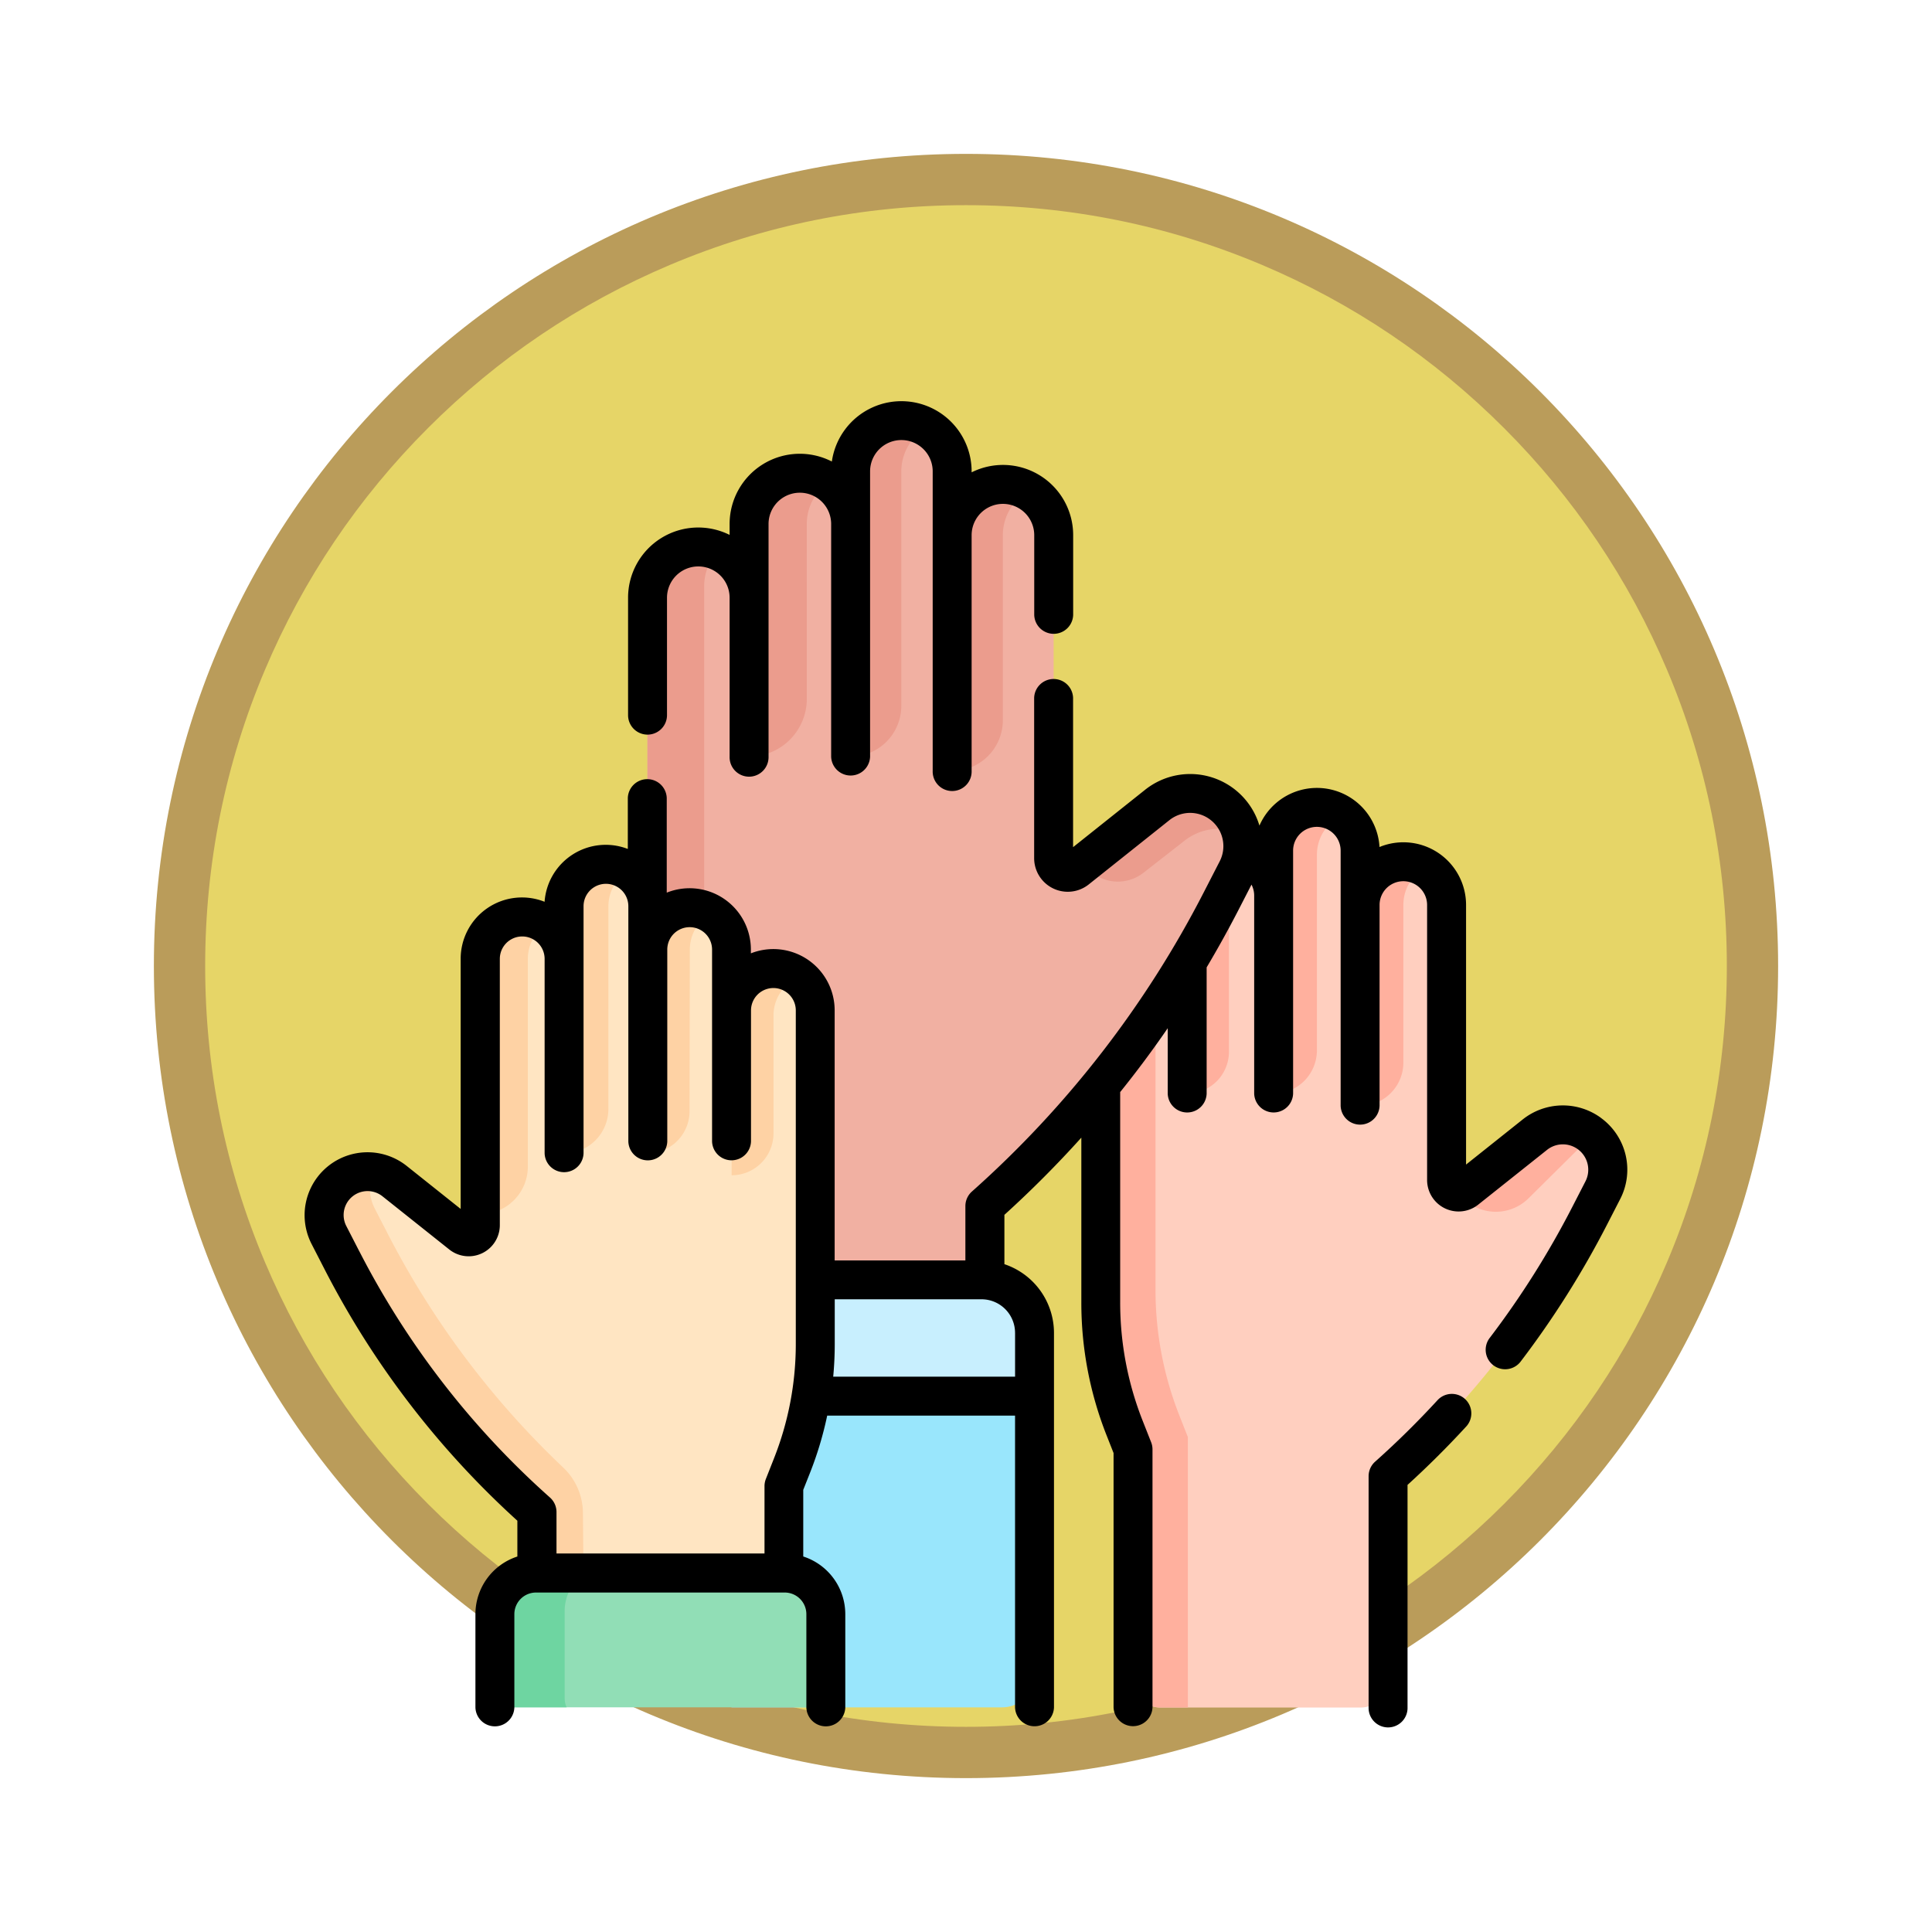 <svg xmlns="http://www.w3.org/2000/svg" xmlns:xlink="http://www.w3.org/1999/xlink" width="113" height="113" viewBox="0 0 113 113">
  <defs>
    <filter id="Path_982547" x="0" y="0" width="113" height="113" filterUnits="userSpaceOnUse">
      <feOffset dy="3" input="SourceAlpha"/>
      <feGaussianBlur stdDeviation="3" result="blur"/>
      <feFlood flood-opacity="0.161"/>
      <feComposite operator="in" in2="blur"/>
      <feComposite in="SourceGraphic"/>
    </filter>
  </defs>
  <g id="Group_1223818" data-name="Group 1223818" transform="translate(-272 -4035.033)">
    <g id="Group_1223670" data-name="Group 1223670">
      <g id="Group_1221843" data-name="Group 1221843" transform="translate(0 -2216.811)">
        <g id="Group_1219059" data-name="Group 1219059" transform="translate(0 -838)">
          <g id="Group_1217866" data-name="Group 1217866" transform="translate(-0.234 -2607)">
            <g id="Group_1216305" data-name="Group 1216305" transform="translate(281.234 9702.844)">
              <g id="Group_1208705" data-name="Group 1208705">
                <g id="Group_1148633" data-name="Group 1148633">
                  <g id="Group_1148525" data-name="Group 1148525">
                    <g transform="matrix(1, 0, 0, 1, -9, -6)" filter="url(#Path_982547)">
                      <g id="Path_982547-2" data-name="Path 982547" transform="translate(9 6)" fill="#e6d567">
                        <path d="M 47.5 93.5 C 41.289 93.5 35.265 92.284 29.595 89.886 C 24.118 87.569 19.198 84.252 14.973 80.027 C 10.748 75.802 7.431 70.882 5.114 65.405 C 2.716 59.735 1.5 53.711 1.5 47.5 C 1.5 41.289 2.716 35.265 5.114 29.595 C 7.431 24.118 10.748 19.198 14.973 14.973 C 19.198 10.748 24.118 7.431 29.595 5.114 C 35.265 2.716 41.289 1.5 47.5 1.5 C 53.711 1.5 59.735 2.716 65.405 5.114 C 70.882 7.431 75.802 10.748 80.027 14.973 C 84.252 19.198 87.569 24.118 89.886 29.595 C 92.284 35.265 93.5 41.289 93.5 47.5 C 93.5 53.711 92.284 59.735 89.886 65.405 C 87.569 70.882 84.252 75.802 80.027 80.027 C 75.802 84.252 70.882 87.569 65.405 89.886 C 59.735 92.284 53.711 93.5 47.5 93.5 Z" stroke="none"/>
                        <path d="M 47.5 3 C 41.491 3 35.664 4.176 30.18 6.496 C 24.881 8.737 20.122 11.946 16.034 16.034 C 11.946 20.122 8.737 24.881 6.496 30.18 C 4.176 35.664 3 41.491 3 47.5 C 3 53.509 4.176 59.336 6.496 64.82 C 8.737 70.119 11.946 74.878 16.034 78.966 C 20.122 83.054 24.881 86.263 30.18 88.504 C 35.664 90.824 41.491 92 47.5 92 C 53.509 92 59.336 90.824 64.82 88.504 C 70.119 86.263 74.878 83.054 78.966 78.966 C 83.054 74.878 86.263 70.119 88.504 64.82 C 90.824 59.336 92 53.509 92 47.5 C 92 41.491 90.824 35.664 88.504 30.18 C 86.263 24.881 83.054 20.122 78.966 16.034 C 74.878 11.946 70.119 8.737 64.82 6.496 C 59.336 4.176 53.509 3 47.5 3 M 47.5 0 C 73.734 0 95 21.266 95 47.5 C 95 73.734 73.734 95 47.5 95 C 21.266 95 0 73.734 0 47.5 C 0 21.266 21.266 0 47.5 0 Z" stroke="none" fill="#ba9c5a"/>
                      </g>
                    </g>
                  </g>
                </g>
              </g>
            </g>
          </g>
        </g>
      </g>
      <g id="levantar-la-mano_1_" data-name="levantar-la-mano (1)" transform="translate(289.218 4058.494)">
        <g id="Group_1223668" data-name="Group 1223668" transform="translate(1.747 1.138)">
          <g id="XMLID_223_" transform="translate(45.418 22.626)">
            <g id="Group_1223657" data-name="Group 1223657">
              <path id="Path_1177093" data-name="Path 1177093" d="M322.485,162.245a2.527,2.527,0,0,1,2.546-2.529,2.572,2.572,0,0,1,2.511,2.595v16.017a.7.7,0,0,0,1.143.553l4.021-3.2a2.625,2.625,0,0,1,3.97,3.252l-.782,1.521a52.431,52.431,0,0,1-11.777,15.205v11.925a1.6,1.6,0,0,1-1.6,1.6H310.8a1.6,1.6,0,0,1-1.6-1.6V194.088l-.492-1.248a20.014,20.014,0,0,1-1.4-7.352V160.519a2.528,2.528,0,0,1,4.72-1.262h3.555a2.529,2.529,0,0,1,1.838,2.43V159.13a2.569,2.569,0,0,1,2.5-2.592,2.529,2.529,0,0,1,2.554,2.527Z" transform="translate(-307.315 -156.538)" fill="#ffcfbf"/>
            </g>
          </g>
          <g id="Group_1223658" data-name="Group 1223658" transform="translate(45.418 24.077)">
            <path id="Path_1177094" data-name="Path 1177094" d="M312.409,201.471l-.492-1.248a20.014,20.014,0,0,1-1.4-7.352V167.9a2.513,2.513,0,0,1,.5-1.511,2.528,2.528,0,0,0-3.707,2.236V193.6a20.014,20.014,0,0,0,1.4,7.352l.492,1.248v13.491a1.6,1.6,0,0,0,1.6,1.6h1.607V201.471Z" transform="translate(-307.316 -166.098)" fill="#ffb09e"/>
          </g>
          <path id="Path_1177095" data-name="Path 1177095" d="M340.85,174.448H338.4a2.519,2.519,0,0,1,.337,1.262v12.753a2.445,2.445,0,0,0,2.445-2.445V175.71A2.519,2.519,0,0,0,340.85,174.448Z" transform="translate(-288.267 -149.104)" fill="#ffb09e"/>
          <path id="Path_1177096" data-name="Path 1177096" d="M376.463,159.3a2.529,2.529,0,0,1,1.464-2.292,2.517,2.517,0,0,0-1.572-.465,2.571,2.571,0,0,0-2.421,2.591v14.141a2.528,2.528,0,0,0,2.528-2.528Z" transform="translate(-318.403 -133.913)" fill="#ffb09e"/>
          <g id="Group_1223659" data-name="Group 1223659" transform="translate(18.903 0)">
            <path id="Path_1177097" data-name="Path 1177097" d="M150.473,14.2a2.969,2.969,0,1,1,5.939,0V33.091a.828.828,0,0,0,1.344.647l4.723-3.762A3.083,3.083,0,0,1,167.14,33.8l-.918,1.785A61.7,61.7,0,0,1,152.39,53.441v8.147H132.655V17.86a2.969,2.969,0,1,1,5.939,0V13.548a2.97,2.97,0,0,1,5.94,0v-3.08a2.969,2.969,0,0,1,5.939,0Z" transform="translate(-132.655 -7.498)" fill="#f1b0a2"/>
          </g>
          <g id="Group_1223660" data-name="Group 1223660" transform="translate(18.903 7.393)">
            <path id="Path_1177098" data-name="Path 1177098" d="M135.973,102.214V58.486a2.954,2.954,0,0,1,.823-2.048,2.97,2.97,0,0,0-4.14,2.729V102.9H152.39v-.681Z" transform="translate(-132.655 -56.198)" fill="#eb9c8d"/>
          </g>
          <path id="Path_1177099" data-name="Path 1177099" d="M306.624,153.9a3.253,3.253,0,0,1,3.305-.407,3.082,3.082,0,0,0-4.912-1.675l-4.311,3.434a2.43,2.43,0,0,0,3.5.537Z" transform="translate(-256.291 -129.341)" fill="#eb9c8d"/>
          <g id="Group_1223665" data-name="Group 1223665" transform="translate(0 25.955)">
            <g id="XMLID_225_">
              <g id="XMLID_230_" transform="translate(23.821 24.306)">
                <g id="Group_1223661" data-name="Group 1223661">
                  <path id="Path_1177100" data-name="Path 1177100" d="M179.669,338.578H165.045v6.8l1.686,2.705h14.426l1.61-2.705v-3.7A3.1,3.1,0,0,0,179.669,338.578Z" transform="translate(-165.045 -338.578)" fill="#c8effe"/>
                  <path id="Path_1177101" data-name="Path 1177101" d="M182.767,383.378v16.3a1.9,1.9,0,0,1-1.9,1.9H165.045v-18.2h17.722Z" transform="translate(-165.045 -376.577)" fill="#99e6fc"/>
                </g>
              </g>
              <g id="Group_1223662" data-name="Group 1223662" transform="translate(0)">
                <path id="Path_1177102" data-name="Path 1177102" d="M31.953,187.013a2.449,2.449,0,1,1,4.9,0v19.5a19.405,19.405,0,0,1-1.353,7.12l-.478,1.21v10.569H20.664l-.088-9.051A50.907,50.907,0,0,1,9.171,201.629l-.758-1.474a2.542,2.542,0,0,1,3.845-3.15l3.894,3.1a.682.682,0,0,0,1.108-.533V184a2.449,2.449,0,1,1,4.9,0v-3.079a2.449,2.449,0,1,1,4.9,0v2.538a2.449,2.449,0,1,1,4.9,0Z" transform="translate(-8.132 -178.468)" fill="#ffe5c2"/>
              </g>
              <g id="Group_1223663" data-name="Group 1223663" transform="translate(0 17.983)">
                <path id="Path_1177103" data-name="Path 1177103" d="M23.335,325.081l-.074-8.21a3.679,3.679,0,0,0-1.147-2.64,50.911,50.911,0,0,1-10.273-13.687l-.758-1.474a2.539,2.539,0,0,1-.092-2.121,2.539,2.539,0,0,0-2.579,3.682l.758,1.474a50.907,50.907,0,0,0,11.405,14.727l.088,9.051H35.019v-.8Z" transform="translate(-8.132 -296.928)" fill="#fed2a4"/>
              </g>
              <g id="XMLID_226_" transform="translate(9.129 0)">
                <path id="Path_1177104" data-name="Path 1177104" d="M103.119,184v-3.079a2.474,2.474,0,0,1,1.149-2.08,2.448,2.448,0,0,0-3.026.348,2.449,2.449,0,0,0-.717,1.732v14.451a2.593,2.593,0,0,0,2.593-2.593Z" transform="translate(-95.629 -178.468)" fill="#fed2a4"/>
                <g id="Group_1223664" data-name="Group 1223664" transform="translate(0 2.54)">
                  <g id="XMLID_227_">
                    <path id="Path_1177105" data-name="Path 1177105" d="M135.85,195.916a2.468,2.468,0,0,1,.5-.389,2.449,2.449,0,0,0-3.676,2.119l-.02,11.912a2.463,2.463,0,0,0,2.463-2.459l.016-9.454A2.445,2.445,0,0,1,135.85,195.916Z" transform="translate(-122.88 -195.198)" fill="#fed2a4"/>
                    <g id="XMLID_228_" transform="translate(0 0.54)">
                      <path id="Path_1177106" data-name="Path 1177106" d="M167.5,221.377a2.454,2.454,0,0,1,1.479-2.253,2.433,2.433,0,0,0-1.672-.489,2.489,2.489,0,0,0-2.256,2.5v9.582a2.449,2.449,0,0,0,2.449-2.449v-6.893Z" transform="translate(-150.354 -215.611)" fill="#fed2a4"/>
                      <path id="Path_1177107" data-name="Path 1177107" d="M72.1,199.188a2.423,2.423,0,0,0-1.463-.429,2.5,2.5,0,0,0-2.374,2.52v14.86a2.782,2.782,0,0,0,2.782-2.782v-12.15A2.449,2.449,0,0,1,72.1,199.188Z" transform="translate(-68.266 -198.758)" fill="#fed2a4"/>
                    </g>
                  </g>
                </g>
              </g>
            </g>
          </g>
          <g id="XMLID_224_" transform="translate(60.588 25.803)">
            <path id="Path_1177108" data-name="Path 1177108" d="M409.773,180a2.5,2.5,0,0,1,1.258-2.183,2.5,2.5,0,0,0-1.259-.346A2.527,2.527,0,0,0,407.245,180v11.742a2.528,2.528,0,0,0,2.528-2.528Z" transform="translate(-407.245 -177.468)" fill="#ffb09e"/>
          </g>
          <path id="Path_1177109" data-name="Path 1177109" d="M452.869,279.627a2.623,2.623,0,0,0-3.511-.217l-4.021,3.2a.689.689,0,0,1-.492.151,2.719,2.719,0,0,0,4.142.372l3.071-3.045A1.793,1.793,0,0,1,452.869,279.627Z" transform="translate(-378.548 -237.646)" fill="#ffb09e"/>
          <path id="Path_1177110" data-name="Path 1177110" d="M90.9,451.492H76.354a2.4,2.4,0,0,0-2.4,2.4v4.519a.938.938,0,0,0,.938.938h17.48a.938.938,0,0,0,.938-.938v-4.519A2.4,2.4,0,0,0,90.9,451.492Z" transform="translate(-63.959 -384.09)" fill="#91deb6"/>
          <path id="Path_1177111" data-name="Path 1177111" d="M78.02,458.848v-5.065a2.772,2.772,0,0,1,1.145-2.291H76.354a2.4,2.4,0,0,0-2.4,2.4v4.519a.938.938,0,0,0,.938.938h3.246a1.145,1.145,0,0,1-.115-.5Z" transform="translate(-63.959 -384.09)" fill="#6ed5a1"/>
          <g id="XMLID_229_" transform="translate(24.842)">
            <g id="Group_1223667" data-name="Group 1223667">
              <path id="Path_1177112" data-name="Path 1177112" d="M252.994,35.067a2.957,2.957,0,0,1,.87-2.1,2.988,2.988,0,0,1,.615-.472,2.97,2.97,0,0,0-4.454,2.571v13.79a2.969,2.969,0,0,0,2.969-2.969Z" transform="translate(-238.146 -28.363)" fill="#eb9c8d"/>
              <path id="Path_1177113" data-name="Path 1177113" d="M213.874,10.466A2.971,2.971,0,0,1,215.361,7.9a2.96,2.96,0,0,0-1.78-.385,3.015,3.015,0,0,0-2.676,3.023V27.151a2.969,2.969,0,0,0,2.969-2.969Z" transform="translate(-204.965 -7.497)" fill="#eb9c8d"/>
              <g id="XMLID_233_" transform="translate(0 3.08)">
                <g id="Group_1223666" data-name="Group 1223666">
                  <path id="Path_1177114" data-name="Path 1177114" d="M177.715,38.04v6.323h-5.94v-13.6a2.97,2.97,0,0,1,5.94,0Z" transform="translate(-171.775 -27.788)" fill="#f1b0a2"/>
                </g>
              </g>
              <path id="Path_1177115" data-name="Path 1177115" d="M175.156,30.757a2.969,2.969,0,0,1,1.277-2.444,2.943,2.943,0,0,0-1.836-.522,3.021,3.021,0,0,0-2.821,3.042V44.362a3.381,3.381,0,0,0,3.381-3.381Z" transform="translate(-171.775 -24.707)" fill="#eb9c8d"/>
            </g>
          </g>
        </g>
        <g id="Group_1223669" data-name="Group 1223669" transform="translate(0.605 0)">
          <path id="Path_1177116" data-name="Path 1177116" d="M126.3,19.506a1.139,1.139,0,0,0,1.139-1.139V11.5a1.831,1.831,0,1,1,3.662,0v9.293a1.139,1.139,0,1,0,2.277,0V7.188a1.831,1.831,0,1,1,3.662,0V20.793a1.139,1.139,0,0,0,2.277,0V4.108a1.831,1.831,0,1,1,3.662,0V21.632a1.139,1.139,0,1,0,2.277,0V7.841a1.831,1.831,0,1,1,3.662,0v4.664a1.139,1.139,0,0,0,2.277,0V7.841a4.105,4.105,0,0,0-5.939-3.676V4.108a4.108,4.108,0,0,0-8.175-.575,4.105,4.105,0,0,0-5.98,3.655v.637a4.105,4.105,0,0,0-5.939,3.676v6.867a1.139,1.139,0,0,0,1.139,1.138Z" transform="translate(-106.25 0)"/>
          <path id="Path_1177117" data-name="Path 1177117" d="M414.551,382.691a51.52,51.52,0,0,1-3.673,3.622,1.139,1.139,0,0,0-.381.85v13.52a1.139,1.139,0,1,0,2.277,0V387.671c1.188-1.079,2.348-2.234,3.455-3.44a1.139,1.139,0,0,0-1.677-1.54Z" transform="translate(-348.272 -324.283)"/>
          <path id="Path_1177118" data-name="Path 1177118" d="M76.417,132.542a3.771,3.771,0,0,0-4.57.091l-3.317,2.642V120.092a3.666,3.666,0,0,0-5.063-3.39,3.666,3.666,0,0,0-7.022-1.252,4.229,4.229,0,0,0-6.682-2.1l-4.218,3.36V107.98a1.139,1.139,0,0,0-2.277,0v9.373a1.966,1.966,0,0,0,3.191,1.538l4.722-3.762a1.944,1.944,0,0,1,2.94,2.409l-.918,1.786a60.3,60.3,0,0,1-13.576,17.529,1.139,1.139,0,0,0-.381.85v3.178H31.6V126.26a3.585,3.585,0,0,0-4.9-3.339V122.7a3.585,3.585,0,0,0-4.921-3.329c0-.025,0-.05,0-.076v-5.457a1.139,1.139,0,0,0-2.277,0v2.977a3.584,3.584,0,0,0-4.868,3.09,3.585,3.585,0,0,0-4.908,3.334v14.631l-3.154-2.513a3.681,3.681,0,0,0-5.567,4.562l.757,1.473a51.782,51.782,0,0,0,11.28,14.714V158.2a3.547,3.547,0,0,0-2.453,3.37v5.457a1.139,1.139,0,0,0,2.277,0v-5.457a1.266,1.266,0,0,1,1.265-1.264h14.55a1.266,1.266,0,0,1,1.264,1.264v5.457a1.139,1.139,0,0,0,2.277,0v-5.457a3.547,3.547,0,0,0-2.459-3.372V154.3l.4-1.008a20.543,20.543,0,0,0,1-3.333H42.151v17.063a1.139,1.139,0,0,0,2.277,0v-21.9a4.244,4.244,0,0,0-2.9-4.021v-2.886a63.03,63.03,0,0,0,4.5-4.515v9.639A21.082,21.082,0,0,0,47.5,151.1l.413,1.047v14.87a1.139,1.139,0,0,0,2.277,0V151.935a1.137,1.137,0,0,0-.079-.418l-.493-1.249a18.814,18.814,0,0,1-1.318-6.933v-12.3q1.46-1.813,2.78-3.735v3.823a1.139,1.139,0,0,0,2.277,0v-7.381q.982-1.654,1.869-3.373l.754-1.467a1.378,1.378,0,0,1,.157.636v11.584a1.139,1.139,0,0,0,2.277,0V116.913a1.39,1.39,0,1,1,2.78,0v14.921a1.139,1.139,0,0,0,2.277,0V120.092a1.39,1.39,0,0,1,2.78,0v16.083a1.843,1.843,0,0,0,2.992,1.442l4.021-3.2a1.486,1.486,0,0,1,2.248,1.842l-.782,1.521a51.5,51.5,0,0,1-4.8,7.612,1.139,1.139,0,1,0,1.812,1.379,53.793,53.793,0,0,0,5.016-7.949l.782-1.521a3.746,3.746,0,0,0-1.121-4.755ZM3.8,140.354l-.757-1.473a1.4,1.4,0,0,1,2.123-1.739l3.894,3.1a1.821,1.821,0,0,0,2.956-1.424V123.243a1.31,1.31,0,0,1,2.62,0v11.372a1.139,1.139,0,0,0,2.277,0V120.164a1.31,1.31,0,0,1,2.62,0v13.759a1.139,1.139,0,0,0,2.277,0V122.7a1.31,1.31,0,1,1,2.62,0v11.22a1.139,1.139,0,0,0,2.277,0V126.26a1.31,1.31,0,0,1,2.62,0v19.495a18.186,18.186,0,0,1-1.274,6.7l-.477,1.21a1.137,1.137,0,0,0-.079.418v3.939H15.331V155.6a1.139,1.139,0,0,0-.381-.85,49.518,49.518,0,0,1-11.15-14.4Zm38.352,4.764v2.563H31.515q.09-.958.09-1.927v-2.6h8.586A1.963,1.963,0,0,1,42.151,145.119Z" transform="translate(-0.605 -90.622)"/>
        </g>
      </g>
    </g>
  </g>
</svg>

